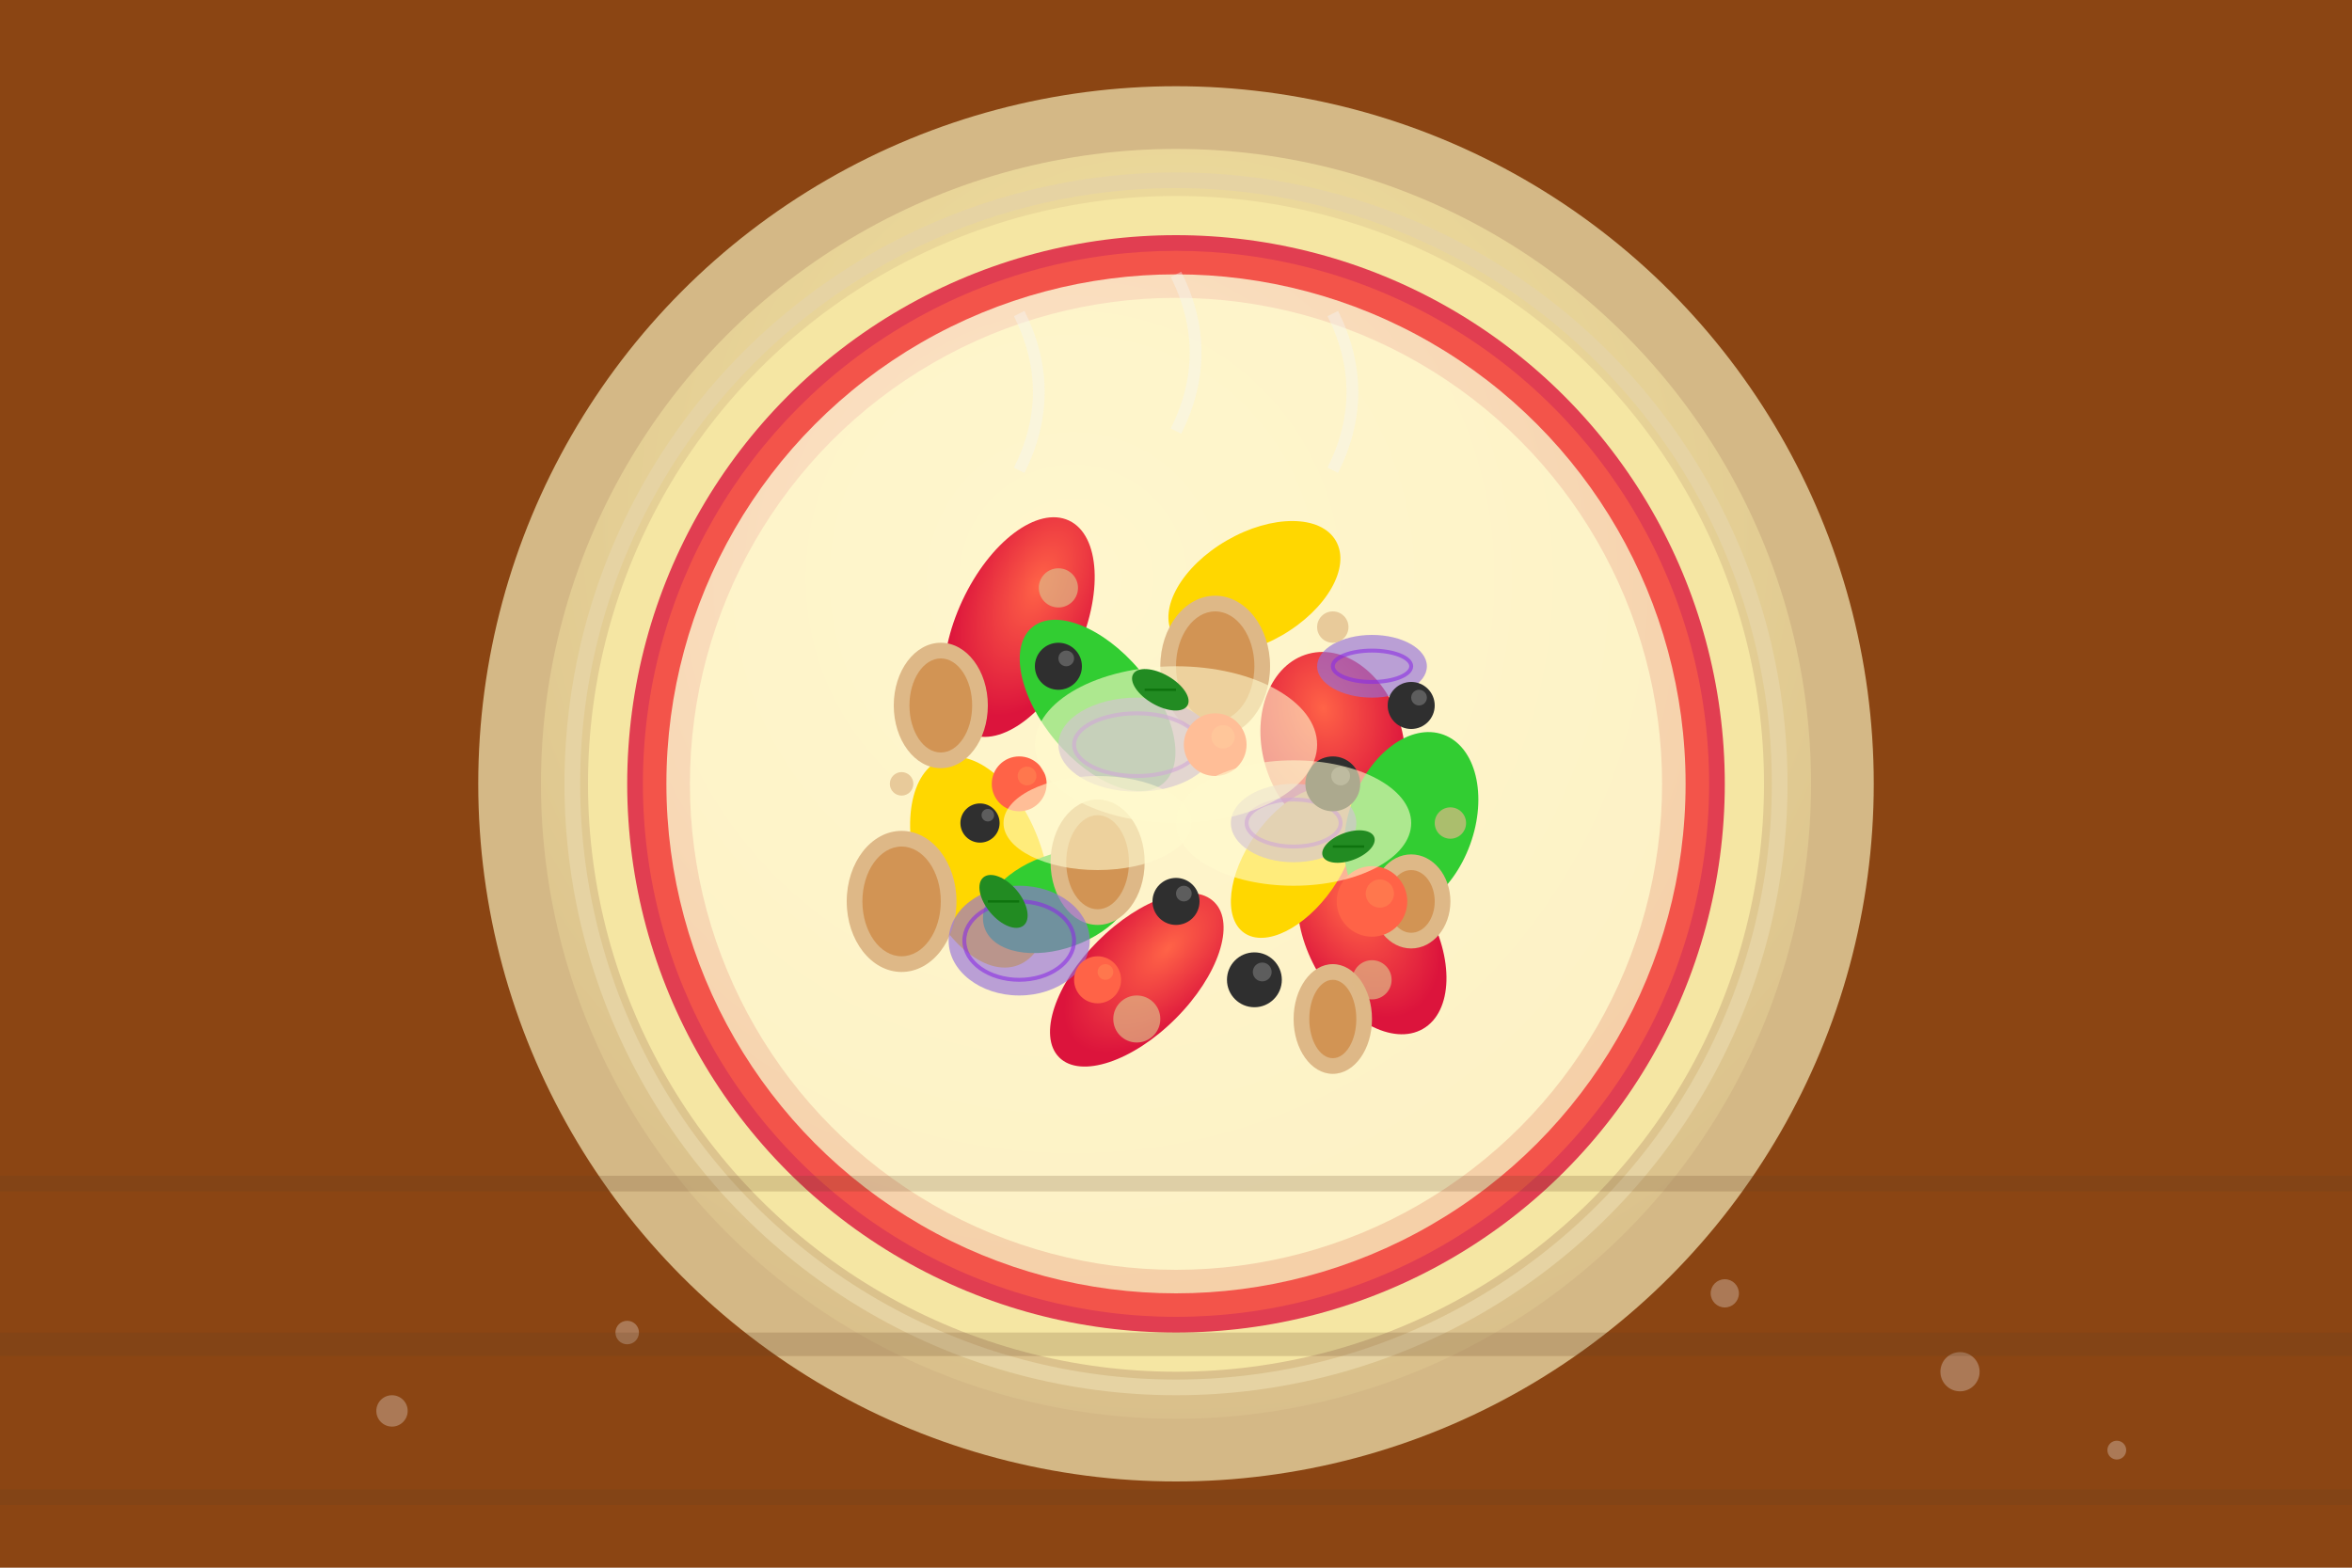 <svg width="300" height="200" xmlns="http://www.w3.org/2000/svg">
  <defs>
    <!-- Realistic vegetable gradients -->
    <radialGradient id="crustGrad" cx="50%" cy="30%" r="80%">
      <stop offset="0%" style="stop-color:#F5E6A3;stop-opacity:1" />
      <stop offset="100%" style="stop-color:#D4B886;stop-opacity:1" />
    </radialGradient>
    <radialGradient id="cheeseGrad" cx="40%" cy="30%" r="70%">
      <stop offset="0%" style="stop-color:#FFF8DC;stop-opacity:1" />
      <stop offset="100%" style="stop-color:#F5DEB3;stop-opacity:1" />
    </radialGradient>
    <radialGradient id="pepperGrad" cx="50%" cy="30%" r="60%">
      <stop offset="0%" style="stop-color:#FF6347;stop-opacity:1" />
      <stop offset="100%" style="stop-color:#DC143C;stop-opacity:1" />
    </radialGradient>
    <filter id="shadow" x="-50%" y="-50%" width="200%" height="200%">
      <feDropShadow dx="2" dy="3" stdDeviation="4" flood-color="#000" flood-opacity="0.4"/>
    </filter>
  </defs>
  
  <!-- Wood table background -->
  <rect width="300" height="200" fill="#8B4513"/>
  
  <!-- Pizza base/crust -->
  <circle cx="150" cy="100" r="85" fill="url(#crustGrad)" filter="url(#shadow)"/>
  <circle cx="150" cy="100" r="75" fill="#F5E6A3"/>
  
  <!-- Crust edge texture -->
  <circle cx="150" cy="100" r="85" fill="none" stroke="#D4B886" stroke-width="8"/>
  <circle cx="150" cy="100" r="77" fill="none" stroke="#E6D3A3" stroke-width="2"/>
  
  <!-- Tomato sauce base -->
  <circle cx="150" cy="100" r="70" fill="#DC143C" opacity="0.8"/>
  <circle cx="150" cy="100" r="68" fill="#FF6347" opacity="0.6"/>
  
  <!-- Melted mozzarella cheese -->
  <circle cx="150" cy="100" r="65" fill="url(#cheeseGrad)" opacity="0.9"/>
  <circle cx="150" cy="100" r="62" fill="#FFFACD" opacity="0.8"/>
  
  <!-- Bell pepper slices - Red -->
  <ellipse cx="130" cy="80" rx="8" ry="15" fill="url(#pepperGrad)" transform="rotate(25 130 80)" filter="url(#shadow)"/>
  <ellipse cx="170" cy="95" rx="9" ry="12" fill="url(#pepperGrad)" transform="rotate(-15 170 95)" filter="url(#shadow)"/>
  <ellipse cx="145" cy="125" rx="7" ry="14" fill="url(#pepperGrad)" transform="rotate(45 145 125)" filter="url(#shadow)"/>
  <ellipse cx="175" cy="120" rx="8" ry="13" fill="url(#pepperGrad)" transform="rotate(-30 175 120)" filter="url(#shadow)"/>
  
  <!-- Bell pepper slices - Yellow -->
  <ellipse cx="160" cy="75" rx="7" ry="12" fill="#FFD700" transform="rotate(60 160 75)" filter="url(#shadow)"/>
  <ellipse cx="125" cy="110" rx="8" ry="14" fill="#FFD700" transform="rotate(-20 125 110)" filter="url(#shadow)"/>
  <ellipse cx="165" cy="110" rx="6" ry="11" fill="#FFD700" transform="rotate(35 165 110)" filter="url(#shadow)"/>
  
  <!-- Bell pepper slices - Green -->
  <ellipse cx="140" cy="90" rx="7" ry="13" fill="#32CD32" transform="rotate(-40 140 90)" filter="url(#shadow)"/>
  <ellipse cx="180" cy="105" rx="8" ry="12" fill="#32CD32" transform="rotate(20 180 105)" filter="url(#shadow)"/>
  <ellipse cx="135" cy="115" rx="6" ry="10" fill="#32CD32" transform="rotate(70 135 115)" filter="url(#shadow)"/>
  
  <!-- Mushroom slices -->
  <ellipse cx="120" cy="90" rx="6" ry="8" fill="#DEB887" filter="url(#shadow)"/>
  <ellipse cx="155" cy="85" rx="7" ry="9" fill="#DEB887" filter="url(#shadow)"/>
  <ellipse cx="170" cy="130" rx="5" ry="7" fill="#DEB887" filter="url(#shadow)"/>
  <ellipse cx="140" cy="110" rx="6" ry="8" fill="#DEB887" filter="url(#shadow)"/>
  <ellipse cx="180" cy="115" rx="5" ry="6" fill="#DEB887" filter="url(#shadow)"/>
  <ellipse cx="115" cy="115" rx="7" ry="9" fill="#DEB887" filter="url(#shadow)"/>
  
  <!-- Mushroom stems/gills -->
  <g opacity="0.7">
    <ellipse cx="120" cy="90" rx="4" ry="6" fill="#CD853F"/>
    <ellipse cx="155" cy="85" rx="5" ry="7" fill="#CD853F"/>
    <ellipse cx="170" cy="130" rx="3" ry="5" fill="#CD853F"/>
    <ellipse cx="140" cy="110" rx="4" ry="6" fill="#CD853F"/>
    <ellipse cx="180" cy="115" rx="3" ry="4" fill="#CD853F"/>
    <ellipse cx="115" cy="115" rx="5" ry="7" fill="#CD853F"/>
  </g>
  
  <!-- Red onion slices -->
  <ellipse cx="145" cy="95" rx="10" ry="6" fill="#9370DB" opacity="0.8" filter="url(#shadow)"/>
  <ellipse cx="165" cy="105" rx="8" ry="5" fill="#9370DB" opacity="0.8" filter="url(#shadow)"/>
  <ellipse cx="130" cy="120" rx="9" ry="7" fill="#9370DB" opacity="0.8" filter="url(#shadow)"/>
  <ellipse cx="175" cy="85" rx="7" ry="4" fill="#9370DB" opacity="0.8" filter="url(#shadow)"/>
  
  <!-- Onion ring patterns -->
  <g opacity="0.6">
    <ellipse cx="145" cy="95" rx="8" ry="4" fill="none" stroke="#8A2BE2" stroke-width="0.5"/>
    <ellipse cx="165" cy="105" rx="6" ry="3" fill="none" stroke="#8A2BE2" stroke-width="0.5"/>
    <ellipse cx="130" cy="120" rx="7" ry="5" fill="none" stroke="#8A2BE2" stroke-width="0.5"/>
    <ellipse cx="175" cy="85" rx="5" ry="2" fill="none" stroke="#8A2BE2" stroke-width="0.5"/>
  </g>
  
  <!-- Black olives -->
  <circle cx="135" cy="85" r="3" fill="#2F2F2F" filter="url(#shadow)"/>
  <circle cx="170" cy="100" r="3.5" fill="#2F2F2F" filter="url(#shadow)"/>
  <circle cx="150" cy="115" r="3" fill="#2F2F2F" filter="url(#shadow)"/>
  <circle cx="125" cy="105" r="2.5" fill="#2F2F2F" filter="url(#shadow)"/>
  <circle cx="180" cy="90" r="3" fill="#2F2F2F" filter="url(#shadow)"/>
  <circle cx="160" cy="125" r="3.5" fill="#2F2F2F" filter="url(#shadow)"/>
  
  <!-- Olive shine -->
  <g opacity="0.8">
    <circle cx="136" cy="84" r="1" fill="#696969"/>
    <circle cx="171" cy="99" r="1.2" fill="#696969"/>
    <circle cx="151" cy="114" r="1" fill="#696969"/>
    <circle cx="126" cy="104" r="0.8" fill="#696969"/>
    <circle cx="181" cy="89" r="1" fill="#696969"/>
    <circle cx="161" cy="124" r="1.2" fill="#696969"/>
  </g>
  
  <!-- Cherry tomatoes -->
  <circle cx="155" cy="95" r="4" fill="#FF6347" filter="url(#shadow)"/>
  <circle cx="130" cy="100" r="3.5" fill="#FF6347" filter="url(#shadow)"/>
  <circle cx="175" cy="115" r="4.5" fill="#FF6347" filter="url(#shadow)"/>
  <circle cx="140" cy="125" r="3" fill="#FF6347" filter="url(#shadow)"/>
  
  <!-- Tomato highlights -->
  <g opacity="0.7">
    <circle cx="156" cy="94" r="1.5" fill="#FF7F50"/>
    <circle cx="131" cy="99" r="1.2" fill="#FF7F50"/>
    <circle cx="176" cy="114" r="1.8" fill="#FF7F50"/>
    <circle cx="141" cy="124" r="1" fill="#FF7F50"/>
  </g>
  
  <!-- Extra melted cheese on top -->
  <ellipse cx="150" cy="95" rx="18" ry="10" fill="#FFFACD" opacity="0.6"/>
  <ellipse cx="140" cy="105" rx="12" ry="6" fill="#FFFACD" opacity="0.6"/>
  <ellipse cx="165" cy="105" rx="15" ry="8" fill="#FFFACD" opacity="0.6"/>
  
  <!-- Cheese browning spots -->
  <circle cx="135" cy="75" r="2.5" fill="#DEB887" opacity="0.7"/>
  <circle cx="170" cy="80" r="2" fill="#DEB887" opacity="0.7"/>
  <circle cx="145" cy="130" r="3" fill="#DEB887" opacity="0.7"/>
  <circle cx="175" cy="125" r="2.5" fill="#DEB887" opacity="0.7"/>
  <circle cx="115" cy="100" r="1.5" fill="#DEB887" opacity="0.7"/>
  <circle cx="185" cy="105" r="2" fill="#DEB887" opacity="0.7"/>
  
  <!-- Fresh basil leaves -->
  <ellipse cx="148" cy="88" rx="4" ry="2" fill="#228B22" transform="rotate(30 148 88)"/>
  <ellipse cx="172" cy="108" rx="3.5" ry="1.8" fill="#228B22" transform="rotate(-20 172 108)"/>
  <ellipse cx="128" cy="115" rx="4" ry="2.2" fill="#228B22" transform="rotate(50 128 115)"/>
  
  <!-- Basil leaf veins -->
  <g opacity="0.6">
    <path d="M146 88 L150 88" stroke="#006400" stroke-width="0.3"/>
    <path d="M170 108 L174 108" stroke="#006400" stroke-width="0.3"/>
    <path d="M126 115 L130 115" stroke="#006400" stroke-width="0.3"/>
  </g>
  
  <!-- Steam effects -->
  <g opacity="0.4">
    <path d="M130 60 Q135 50 130 40" stroke="#F5F5F5" stroke-width="1.5" fill="none"/>
    <path d="M150 55 Q155 45 150 35" stroke="#F5F5F5" stroke-width="1.5" fill="none"/>
    <path d="M170 60 Q175 50 170 40" stroke="#F5F5F5" stroke-width="1.5" fill="none"/>
  </g>
  
  <!-- Scattered flour on table -->
  <g opacity="0.3">
    <circle cx="50" cy="180" r="2" fill="#F5F5F5"/>
    <circle cx="80" cy="170" r="1.5" fill="#F5F5F5"/>
    <circle cx="250" cy="175" r="2.5" fill="#F5F5F5"/>
    <circle cx="220" cy="165" r="1.8" fill="#F5F5F5"/>
    <circle cx="270" cy="185" r="1.2" fill="#F5F5F5"/>
  </g>
  
  <!-- Wood grain texture -->
  <g opacity="0.2">
    <rect x="0" y="150" width="300" height="2" fill="#654321"/>
    <rect x="0" y="170" width="300" height="3" fill="#654321"/>
    <rect x="0" y="190" width="300" height="2" fill="#654321"/>
  </g>
</svg>
